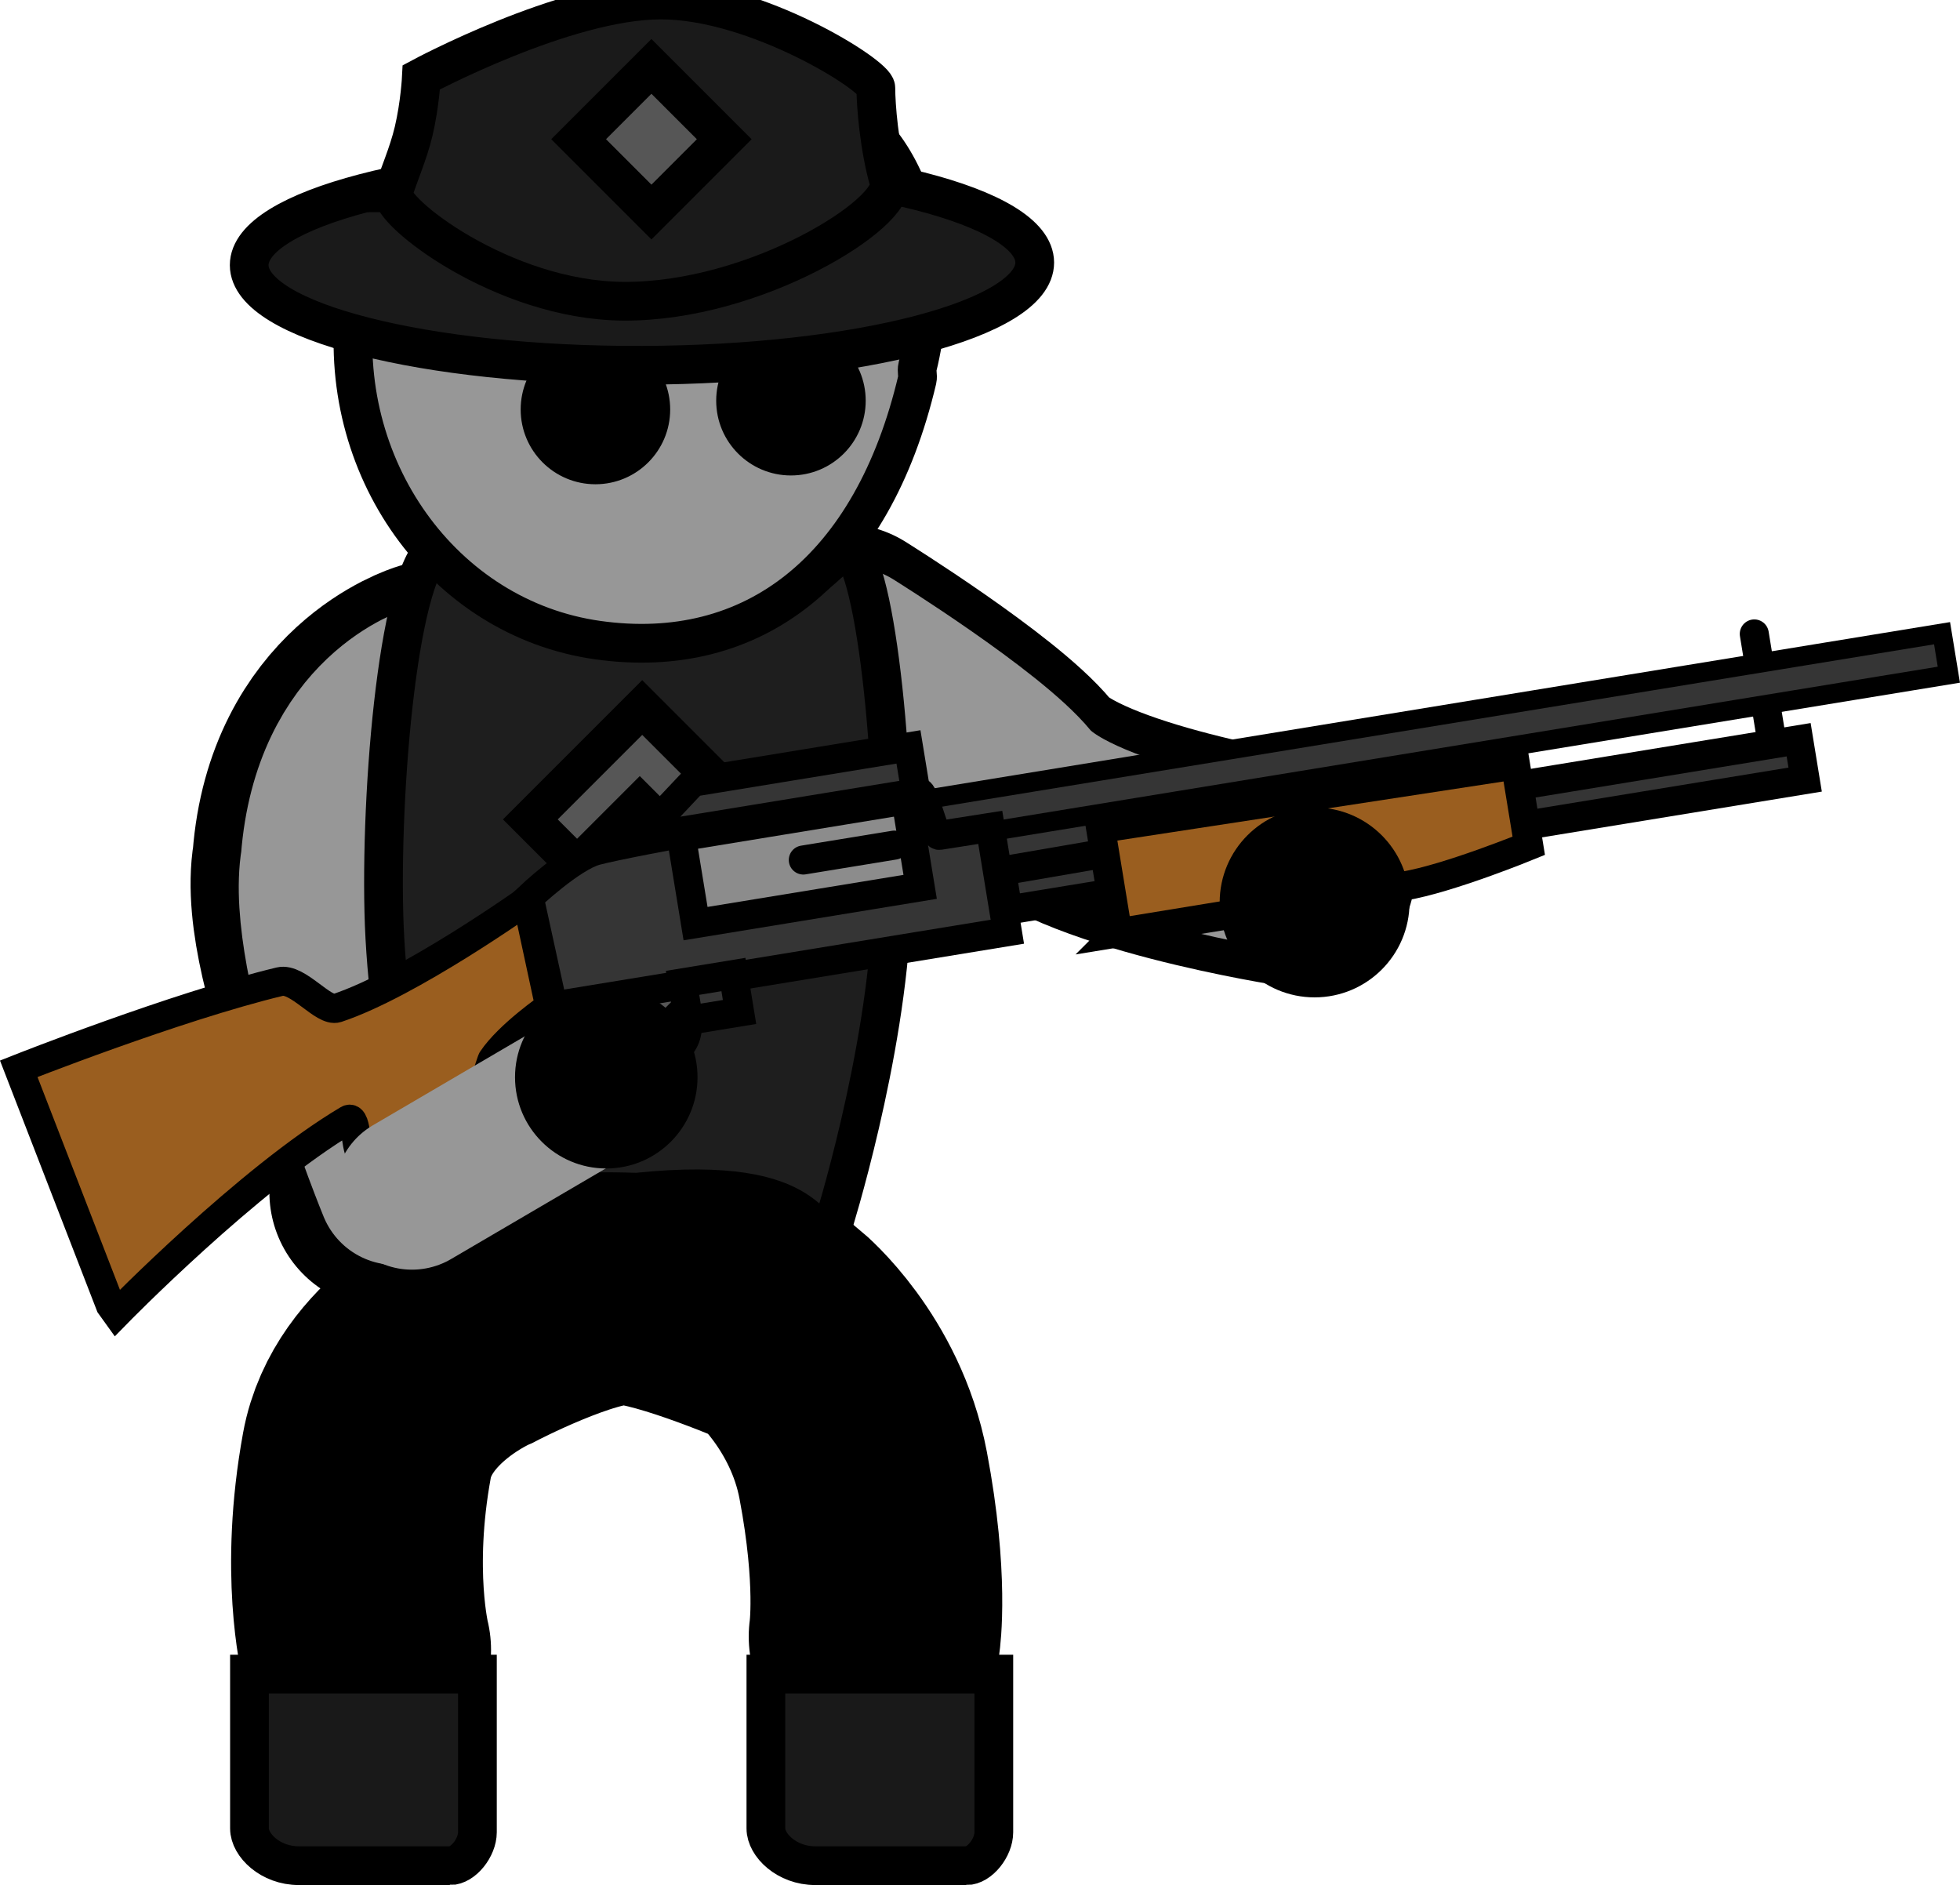 <svg version="1.1" xmlns="http://www.w3.org/2000/svg" xmlns:xlink="http://www.w3.org/1999/xlink" width="50.604" height="48.662" viewBox="0,0,50.604,48.662"><g transform="translate(-224.122,-154.731)"><g data-paper-data="{&quot;isPaintingLayer&quot;:true}" fill-rule="nonzero" stroke-linejoin="miter" stroke-miterlimit="10" stroke-dasharray="" stroke-dashoffset="0" style="mix-blend-mode: normal"><path d="M257.662,177.218c0,0 -5.836,-0.891 -7.136,-2.477c-1.011,-1.234 -4.62,-3.483 -4.62,-3.483" data-paper-data="{&quot;index&quot;:null}" fill="none" stroke="#000000" stroke-width="6" stroke-linecap="round"/><path d="M257.881,177.343c0,0 -5.836,-0.891 -7.136,-2.477c-1.011,-1.234 -4.62,-3.483 -4.62,-3.483" data-paper-data="{&quot;index&quot;:null}" fill="none" stroke="#979797" stroke-width="4" stroke-linecap="round"/><path d="M233.55,197.325c0,0 -0.504,-2.023 0.045,-5.022c0.406,-2.217 2.876,-3.259 2.876,-3.259c0,0 2.555,-1.339 3.815,-1.296c1.21,0.041 3.974,1.249 3.974,1.249c0,0 1.692,1.41 2.148,3.817c0.512,2.7 0.295,4.163 0.295,4.163" data-paper-data="{&quot;index&quot;:null}" fill="none" stroke="#000000" stroke-width="6.5" stroke-linecap="round"/><path d="M234.455,185.135c0,0 -2.801,-5.641 -2.367,-8.186c0.294,-3.86 3.209,-4.737 3.209,-4.737" data-paper-data="{&quot;index&quot;:null}" fill="none" stroke="#000000" stroke-width="6" stroke-linecap="round"/><path d="M235.736,202.893c-0.6,0 -2.571,0 -3.899,0c-0.736,0 -1.274,-0.531 -1.274,-0.96c0,-0.875 0,-3.986 0,-3.986h5.885c0,0 0,3.226 0,4.084c0,0.394 -0.365,0.863 -0.712,0.863z" data-paper-data="{&quot;index&quot;:null}" fill="#191919" stroke="#000000" stroke-width="1" stroke-linecap="butt"/><path d="M239.163,182.528l-5.086,2.979" fill="none" stroke="#000000" stroke-width="6" stroke-linecap="round"/><path d="M234.33,185.385c0,0 -2.426,-5.891 -1.992,-8.436c0.294,-3.86 2.987,-4.626 2.987,-4.626" data-paper-data="{&quot;index&quot;:null}" fill="none" stroke="#979797" stroke-width="4" stroke-linecap="round"/><path d="M241.069,171.25c2.702,0.024 4.869,-2.391 4.869,-2.391c0.768,0 1.347,5.695 1.209,9.359c-0.144,3.806 -1.53,8.188 -1.53,8.188c-0.724,0.498 -0.182,-1.408 -5.06,-0.898c-6.391,-0.221 -4.411,2.115 -5.164,0.974c-0.2,-0.61 -1.275,-4.56 -1.361,-8.216c-0.086,-3.631 0.47,-9.444 1.532,-9.444c0.895,0 2.803,2.402 5.506,2.427z" data-paper-data="{&quot;index&quot;:null}" fill="#1e1e1e" stroke="#000000" stroke-width="1" stroke-linecap="butt"/><path d="M237.814,175.884l2.889,-2.889l2.889,2.889l-2.889,2.889z" fill="#565656" stroke="#000000" stroke-width="1" stroke-linecap="butt"/><path d="M249.069,202.893c-0.6,0 -2.571,0 -3.899,0c-0.736,0 -1.274,-0.531 -1.274,-0.96c0,-0.875 0,-3.986 0,-3.986h5.885c0,0 0,3.226 0,4.084c0,0.394 -0.365,0.863 -0.711,0.863z" data-paper-data="{&quot;index&quot;:null}" fill="#191919" stroke="#000000" stroke-width="1" stroke-linecap="butt"/><path d="M250.268,176.619l1.828,-0.299" data-paper-data="{&quot;index&quot;:null}" fill="none" stroke="#353535" stroke-width="0.75" stroke-linecap="round"/><path d="M239.969,181.819c0,0 -0.547,-0.294 -0.702,-0.541c-0.166,-0.266 -0.319,-0.93 -0.319,-0.93" data-paper-data="{&quot;index&quot;:null}" fill="none" stroke="#000000" stroke-width="0.75" stroke-linecap="round"/><path d="M241.628,180.255c0.058,0.354 0.448,0.957 0.09,1.44c-0.319,0.431 -1.458,1.062 -1.8,1.118c-0.116,0.019 -1.732,-0.188 -1.845,-0.549c-0.155,-0.495 -0.169,-1.52 0.219,-1.584c0.725,-0.119 3.225,-1.096 3.335,-0.426z" data-paper-data="{&quot;index&quot;:null}" fill="none" stroke="#000000" stroke-width="0.75" stroke-linecap="butt"/><path d="M269.415,171.096l0.487,2.98" data-paper-data="{&quot;index&quot;:null}" fill="none" stroke="#000000" stroke-width="0.75" stroke-linecap="round"/><path d="M248.221,176.437l-0.175,-1.071l26.217,-4.289l0.175,1.071c0,0 -1.232,0.202 -2.482,0.406c-3.867,0.633 -23.735,3.883 -23.735,3.883z" data-paper-data="{&quot;index&quot;:null}" fill="#353535" stroke="#000000" stroke-width="0.5" stroke-linecap="butt"/><path d="M237.318,178.794l3.322,-3.322l3.322,3.322l-3.322,3.322z" fill="#565656" stroke="#000000" stroke-width="1" stroke-linecap="butt"/><path d="M238.398,180.703l-0.614,-2.808c0,0 1.095,-1.037 1.73,-1.205c0.948,-0.251 5.703,-1.088 8.323,-1.513c0.17,-0.028 0.386,1.143 0.538,1.119c0.838,-0.133 1.314,-0.207 1.314,-0.207l0.441,2.694z" data-paper-data="{&quot;index&quot;:null}" fill="#353535" stroke="#000000" stroke-width="0.75" stroke-linecap="butt"/><path d="M226.971,188.426l-2.365,-6.105c0,0 4.03,-1.596 6.74,-2.249c0.466,-0.112 1.127,0.797 1.476,0.682c1.872,-0.62 4.904,-2.778 4.904,-2.778l0.59,2.741c0,0 -1.056,0.725 -1.485,1.367c-0.043,0.064 -0.523,1.767 -0.91,2.009c-0.102,0.064 -0.936,0.198 -1.198,0.241c-0.365,0.06 -1.047,0.114 -1.197,0.197c-0.251,0.138 -0.159,-1.049 -0.418,-0.895c-2.577,1.528 -5.978,5.011 -5.978,5.011z" data-paper-data="{&quot;index&quot;:null}" fill="#9a5e1f" stroke="#000000" stroke-width="0.75" stroke-linecap="butt"/><path d="M240.655,176.362l1.357,-1.44l5.565,-0.91l0.194,1.186z" data-paper-data="{&quot;index&quot;:null}" fill="#353535" stroke="#000000" stroke-width="0.75" stroke-linecap="butt"/><path d="M242.08,178.574l-0.367,-2.243l5.799,-0.949l0.367,2.243z" data-paper-data="{&quot;index&quot;:null}" fill="#8c8c8c" stroke="#000000" stroke-width="0.75" stroke-linecap="butt"/><path d="M247.211,176.548l-2.349,0.384" data-paper-data="{&quot;index&quot;:null}" fill="none" stroke="#000000" stroke-width="0.75" stroke-linecap="round"/><path d="M250.145,178.223l-0.165,-1.007c0,0 2.372,-0.41 2.558,-0.441c3.289,-0.538 18.022,-2.948 18.022,-2.948l0.168,1.029z" data-paper-data="{&quot;index&quot;:null}" fill="#353535" stroke="#000000" stroke-width="0.75" stroke-linecap="butt"/><path d="M241.903,181.07l-0.158,-0.967l1.313,-0.215l0.158,0.967z" data-paper-data="{&quot;index&quot;:null}" fill="#353535" stroke="#000000" stroke-width="0.75" stroke-linecap="butt"/><path d="M252.559,175.951l0.076,0.468" data-paper-data="{&quot;index&quot;:null}" fill="none" stroke="#000000" stroke-width="0.75" stroke-linecap="round"/><path d="M252.98,178.811l-0.441,-2.694l10.712,-1.639l0.341,2.087c0,0 -2.075,0.85 -3.221,1.038c-1.96,0.321 -7.392,1.209 -7.392,1.209z" data-paper-data="{&quot;index&quot;:null}" fill="#9a5e1f" stroke="#000000" stroke-width="0.75" stroke-linecap="butt"/><path d="M239.844,182.528l-5.086,2.979" fill="none" stroke="#979797" stroke-width="4" stroke-linecap="round"/><path d="M233.303,162.496c0.551,-4.277 5.098,-5.514 6.268,-5.32c0.742,0.123 1.259,1.461 2.586,1.45c1.371,0.139 1.707,-1.525 2.638,-1.328c2.318,-0.04 3.862,3.506 3.016,6.901c-0.029,0.115 0.017,0.23 -0.007,0.331c-1.158,4.914 -4.243,7.288 -8.247,6.726c-4.004,-0.562 -6.804,-4.484 -6.253,-8.76z" data-paper-data="{&quot;index&quot;:null}" fill="#979797" stroke="#000000" stroke-width="1" stroke-linecap="butt"/><path d="M242.613,165.075c0,-1.066 0.864,-1.93 1.93,-1.93c1.066,0 1.93,0.864 1.93,1.93c0,1.066 -0.864,1.93 -1.93,1.93c-1.066,0 -1.93,-0.864 -1.93,-1.93z" fill="#000000" stroke="none" stroke-width="0" stroke-linecap="butt"/><path d="M237.565,165.302c0,-1.066 0.864,-1.93 1.93,-1.93c1.066,0 1.93,0.864 1.93,1.93c0,1.066 -0.864,1.93 -1.93,1.93c-1.066,0 -1.93,-0.864 -1.93,-1.93z" fill="#000000" stroke="none" stroke-width="0" stroke-linecap="butt"/><path d="M237.419,182.539c0,-1.301 1.055,-2.356 2.356,-2.356c1.301,0 2.356,1.055 2.356,2.356c0,1.301 -1.055,2.356 -2.356,2.356c-1.301,0 -2.356,-1.055 -2.356,-2.356z" fill="#000000" stroke="none" stroke-width="0" stroke-linecap="butt"/><path d="M255.612,178.027c0,-1.354 1.097,-2.451 2.451,-2.451c1.354,0 2.451,1.097 2.451,2.451c0,1.354 -1.097,2.451 -2.451,2.451c-1.354,0 -2.451,-1.097 -2.451,-2.451z" fill="#000000" stroke="none" stroke-width="0" stroke-linecap="butt"/><g fill="#1a1a1a" stroke="#000000" stroke-width="1" stroke-linecap="butt"><path d="M250.837,161.508c0.003,1.446 -4.535,2.634 -10.136,2.653c-5.6,0.019 -10.143,-1.139 -10.145,-2.585c-0.003,-1.446 4.535,-2.634 10.136,-2.653c5.6,-0.019 10.143,1.139 10.145,2.585z"/><path d="M234.276,159.709c0.124,-0.426 0.385,-0.995 0.526,-1.591c0.164,-0.695 0.199,-1.392 0.199,-1.392c0,0 3.701,-1.988 6.171,-1.995c2.47,-0.007 5.562,1.948 5.563,2.268c0.001,0.449 0.082,1.518 0.341,2.429c0.222,0.782 -3.43,3.106 -6.866,3.079c-3.128,-0.024 -6.065,-2.343 -5.933,-2.798z"/></g><path d="M239.061,158.325l1.88,-1.88l1.88,1.88l-1.88,1.88z" fill="#565656" stroke="#000000" stroke-width="1" stroke-linecap="butt"/></g></g></svg>